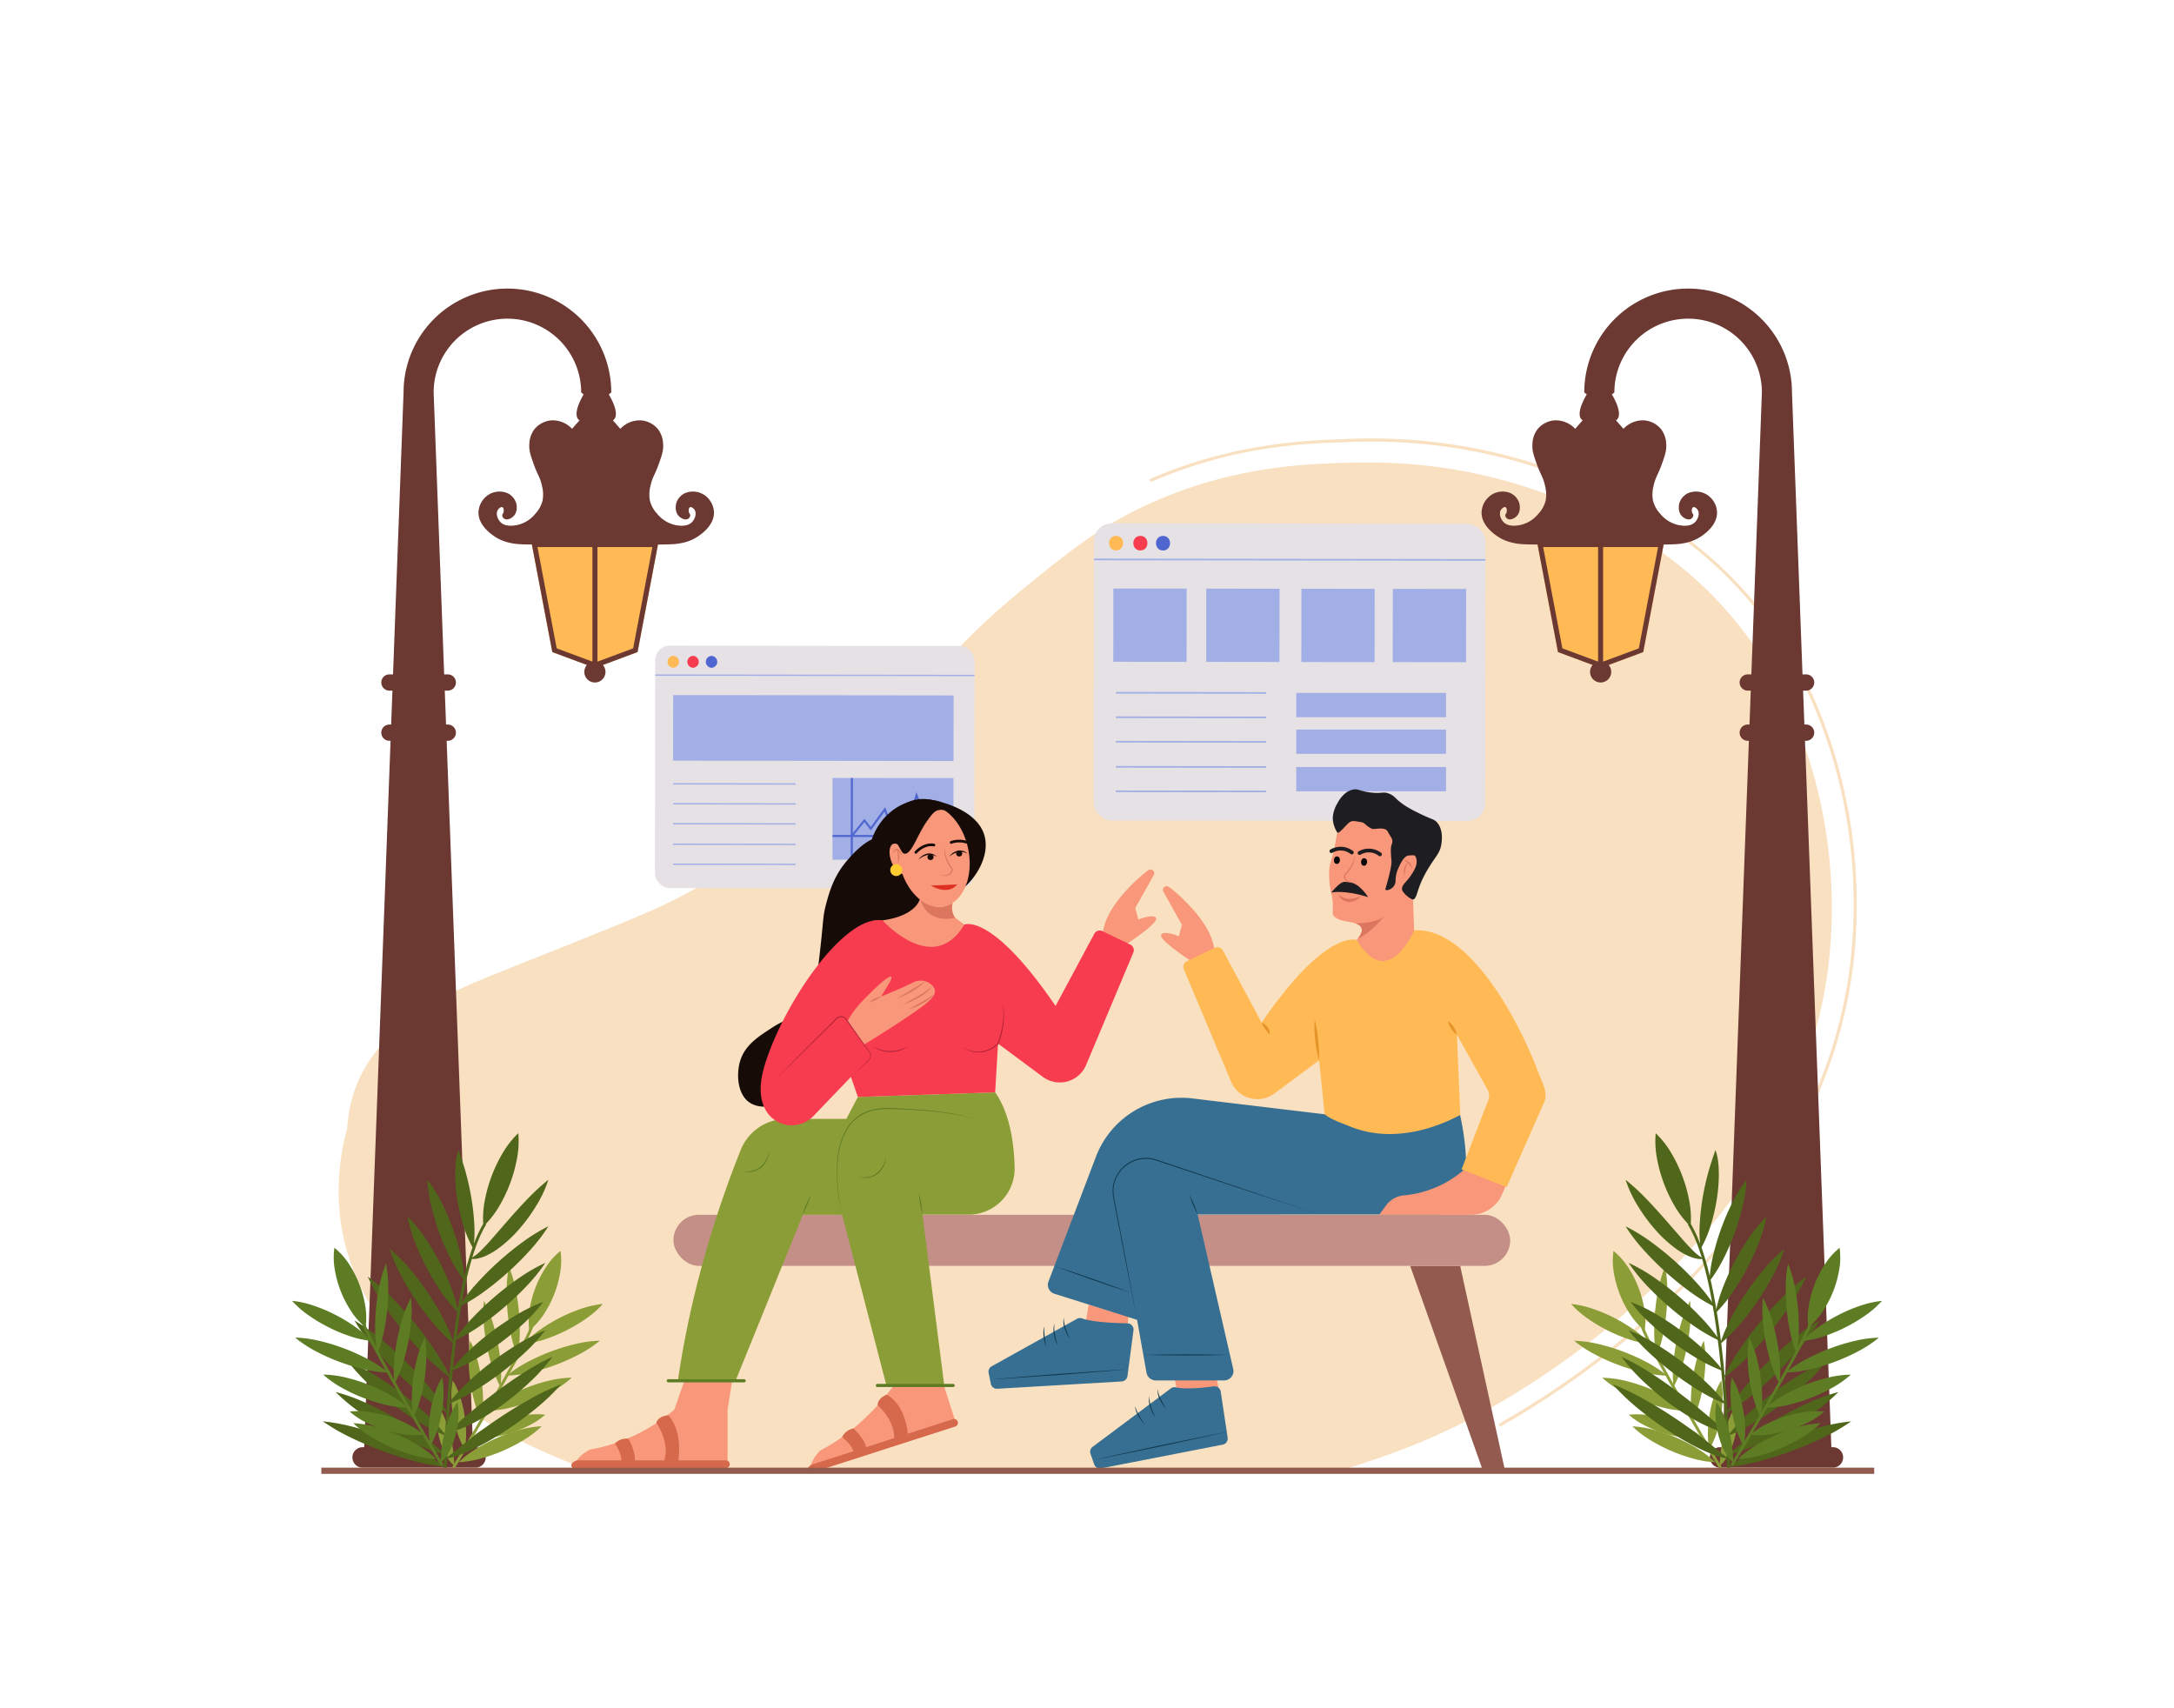 <svg id="Layer_1" data-name="Layer 1" xmlns="http://www.w3.org/2000/svg" viewBox="0 0 700 550"><title>people discussing business</title><path d="M431.421,473.537c16.25-5.08,30.83-10.27,48.37-20.12,18.09-10.16,98.45-58.51,108.9-142.19a159.615,159.615,0,0,0-6.66-68.16c-3.23-9.47-9.93-28.49-26.84-47.3-20.7-23.04-44.32-31.97-58.17-37.02-29.14-10.63-53.58-10.07-65.22-9.69-12.56.41-34.73,1.33-59.93,12.34-16.44,7.18-26.66,15.37-41.72,27.61-23.86,19.41-27,27.49-68.74,67.57-11.46,11-20.88,19.67-35.26,28.21-9.97,5.92-18.03,9.23-32.9,15.27-36.55,14.85-46.957,17.857-58.917,26.217-23.26,16.27-21.753,34.013-22.753,37.833a75.127,75.127,0,0,0-1.77,29.97c3.05,20.07,13.86,33.19,20.57,41.13a113.098,113.098,0,0,0,32.9,26.44,210.247,210.247,0,0,0,26.96,11.89Z" fill="#f9e0c0"/><path d="M483.012,459.352l-.49-.872C506.422,445.052,585.219,394.715,595.7,310.743a166.239,166.239,0,0,0-6.914-70.771c-2.977-8.732-9.949-29.18-27.848-49.096-21.92-24.391-46.945-33.519-60.39-38.422a174.115,174.115,0,0,0-67.747-10.069c-12.425.404-35.551,1.157-62.243,12.812l-.4-.916c26.868-11.732,51.009-12.518,62.61-12.895A175.003,175.003,0,0,1,500.89,151.514c13.526,4.933,38.704,14.116,60.792,38.693,18.035,20.067,25.054,40.651,28.051,49.441a167.315,167.315,0,0,1,6.959,71.218C586.154,395.304,507.016,445.866,483.012,459.352Z" fill="#f9e0c0"/><polygon points="216.587 473.537 229.989 407.574 245.563 407.574 221.596 473.537 216.587 473.537" fill="#935b50"/><polygon points="470.159 407.574 484.611 473.537 477.489 473.537 454.054 407.574 470.159 407.574" fill="#935b50"/><path d="M220.637,443.76l-3.508,10.083a56.781,56.781,0,0,1-27.138,12.877s-4.999,2.296-4.999,5.92h49.286v-18.797l1.521-9.645Z" fill="#f9977a"/><path d="M185.798,470.186h47.949a1.225,1.225,0,0,1,1.225,1.225v.004a1.225,1.225,0,0,1-1.225,1.225l-49.432 0S182.904,471.152,185.798,470.186Z" fill="#d6694b"/><path d="M200.028,470.8s.466-2.529-2.052-6.029a5.139,5.139,0,0,1,4.343-1.554A15.509,15.509,0,0,1,203.719,466.284c.608,1.705,1.034,3.754.302,5.129Z" fill="#d6694b"/><path d="M211.334,458.049s4.798,6.928,2.303,12.818h4.692s1.903-9.755-3.147-15.185C215.181,455.682,212.039,455.763,211.334,458.049Z" fill="#d6694b"/><path d="M288.156,435.174l-.249,10.673s-9.051,13.577-23.79,21.186c0,0-4.055,3.717-2.945,7.167l46.915-15.103-5.76-17.893-1.508-9.647Z" fill="#f9977a"/><path d="M261.188,471.618l45.642-14.693a1.225,1.225,0,0,1,1.541.791l.001.004a1.225,1.225,0,0,1-.791,1.541l-47.054,15.148S258.729,473.424,261.188,471.618Z" fill="#d6694b"/><path d="M274.921,467.841s-.331-2.55-3.8-5.11a5.139,5.139,0,0,1,3.658-2.81,15.508,15.508,0,0,1,2.272,2.491c1.102,1.437,2.135,3.257,1.859,4.79Z" fill="#d6694b"/><path d="M282.591,452.45s5.875,4.914,5.304,11.285l4.466-1.438s-.362-9.659-6.834-13.279C285.528,449.018,282.562,450.059,282.591,452.45Z" fill="#d6694b"/><path d="M379.556,451.288l-1.269-7.226,13.523.212.947,4.339S383.786,451.516,379.556,451.288Z" fill="#f9977a"/><path d="M354.575,472.753l39.117-7.621a2,2,0,0,0,1.595-2.261l-2.232-14.821a1.993,1.993,0,0,0-2.24-1.685c-3.039.417-8.907,1.053-12.182.31a1.984,1.984,0,0,0-1.634.344l-25.174,18.803a2,2,0,0,0-.692,2.259l1.17,3.366A2,2,0,0,0,354.575,472.753Z" fill="#376f92"/><path d="M351.841,470.116q5.445-1.246,10.908-2.41l10.919-2.356,10.942-2.245q5.467-1.141,10.954-2.19-5.445,1.247-10.907,2.41l-10.919,2.355-10.942,2.245Q357.327,469.065,351.841,470.116Z" fill="#10394f"/><path d="M368.524,458.646a15.525,15.525,0,0,1-1.988-2.737,12.608,12.608,0,0,1-.724-1.542,3.169,3.169,0,0,1-.223-1.682,4.223,4.223,0,0,0,.463,1.583c.24.5.493.994.777,1.474C367.367,456.72,367.972,457.659,368.524,458.646Z" fill="#10394f"/><path d="M372.102,456.465a10.579,10.579,0,0,1-1.733-3.28,8.446,8.446,0,0,1-.396-3.685,15.721,15.721,0,0,0,.249,1.82,13.464,13.464,0,0,0,.468,1.761A23.072,23.072,0,0,0,372.102,456.465Z" fill="#10394f"/><path d="M375.574,453.702a12.43,12.43,0,0,1-2.067-3.007,6.334,6.334,0,0,1-.75-3.555,7.059,7.059,0,0,0,.364,1.756,11.78,11.78,0,0,0,.69,1.651C374.317,451.634,374.955,452.655,375.574,453.702Z" fill="#10394f"/><rect x="352.189" y="168.56" width="126.069" height="95.678" rx="5.732" transform="translate(0.263 -0.504) rotate(0.07)" fill="#e5e1e5"/><rect x="415.007" y="117.157" width="0.521" height="126.069" transform="translate(234.571 595.24) rotate(-89.93)" fill="#a2aee6"/><path d="M359.369,177.216c3.018,0,3.023-4.69,0-4.69-3.018,0-3.023,4.69,0,4.69Z" fill="#ffba55"/><path d="M367.185,177.226c3.018,0,3.023-4.69,0-4.69-3.018,0-3.023,4.69,0,4.69Z" fill="#f73c4f"/><path d="M374.481,177.234c3.018,0,3.023-4.69,0-4.69-3.018,0-3.023,4.69,0,4.69Z" fill="#4f66d0"/><rect x="383.25" y="198.873" width="0.521" height="48.402" transform="translate(159.973 606.314) rotate(-89.931)" fill="#a2aee6"/><rect x="383.241" y="206.752" width="0.521" height="48.401" transform="translate(152.081 614.172) rotate(-89.93)" fill="#a2aee6"/><rect x="383.231" y="214.631" width="0.521" height="48.402" transform="translate(144.192 622.032) rotate(-89.93)" fill="#a2aee6"/><rect x="383.221" y="222.718" width="0.521" height="48.402" transform="translate(136.099 630.102) rotate(-89.931)" fill="#a2aee6"/><rect x="383.212" y="230.598" width="0.521" height="48.402" transform="translate(128.21 637.962) rotate(-89.931)" fill="#a2aee6"/><rect x="358.486" y="189.494" width="23.582" height="23.582" transform="translate(0.244 -0.449) rotate(0.07)" fill="#a2aee6"/><rect x="388.401" y="189.53" width="23.582" height="23.582" transform="translate(0.245 -0.485) rotate(0.07)" fill="#a2aee6"/><rect x="419.03" y="189.567" width="23.582" height="23.582" transform="translate(0.245 -0.523) rotate(0.07)" fill="#a2aee6"/><rect x="448.471" y="189.603" width="23.582" height="23.582" transform="translate(0.245 -0.558) rotate(0.07)" fill="#a2aee6"/><rect x="417.377" y="223.103" width="48.24" height="7.821" fill="#a2aee6"/><rect x="417.377" y="234.893" width="48.24" height="7.821" fill="#a2aee6"/><rect x="417.377" y="246.949" width="48.24" height="7.821" fill="#a2aee6"/><path d="M449.325,258.706a18.591,18.591,0,0,0-8.714.167c-1.338.377-6.231,1.754-8.861,6.125-.999,1.66-1.337,3.714-2.012,7.823-.422,2.566-1.54,4.35-1.747,7.501a26.674,26.674,0,0,0,.744,7.6c.905,3.885.016,6.0.546,6.75,2.137,3.024,9.355,1.242,9.212,4.993-.088,2.316-8.005,9.394-5.37,10.049,6.09,1.515,13.24.009,16.697-1.522.471-.209,5.834-1.409,5.655-5.528-.096-2.2-.716-16.16-.45-17.471.962-4.737,3.409-5.16,5.692-10.811a9.007,9.007,0,0,0-.909-8.763A18.398,18.398,0,0,0,449.325,258.706Z" fill="#f9977a"/><ellipse cx="430.462" cy="276.941" rx="1.21" ry="0.973" transform="translate(125.584 688.089) rotate(-86.197)" fill="#0a0709"/><ellipse cx="439.213" cy="277.522" rx="1.21" ry="0.973" transform="translate(133.173 697.363) rotate(-86.197)" fill="#0a0709"/><path d="M435.262,275.088a.61.61,0,0,1-.366-.122,5.193,5.193,0,0,0-5.857-.414.614.614,0,0,1-.672-1.028,6.522,6.522,0,0,1,7.264.459.614.614,0,0,1-.368,1.105Z" fill="#1e1d22"/><path d="M444.331,275.691a.61.61,0,0,1-.366-.122,5.189,5.189,0,0,0-5.858-.413.614.614,0,0,1-.672-1.028,6.516,6.516,0,0,1,7.265.458.614.614,0,0,1-.368,1.105Z" fill="#1e1d22"/><path d="M436.039,275.392a4.817,4.817,0,0,1-.446,3.033,11.139,11.139,0,0,1-1.673,2.614c-.345.397-.829.678-.825,1.09a1.751,1.751,0,0,0,.574,1.211,3.778,3.778,0,0,0,2.78.813,3.521,3.521,0,0,1-2.995-.584,1.952,1.952,0,0,1-.731-1.461,1.192,1.192,0,0,1,.368-.796l.529-.551a12.216,12.216,0,0,0,1.694-2.481A5.488,5.488,0,0,0,436.039,275.392Z" fill="#dd765e"/><path d="M451.914,276.857a2.553,2.553,0,0,1,1.938.95,4.499,4.499,0,0,1,.602.923l.202.507c.041.179.093.352.121.532a14.613,14.613,0,0,0-1.23-1.691,4.484,4.484,0,0,0-.733-.7A3.692,3.692,0,0,0,451.914,276.857Z" fill="#dd765e"/><path d="M452.368,281.942a3.552,3.552,0,0,1-.224-2.332,3.932,3.932,0,0,1,.46-1.105,3.271,3.271,0,0,1,.788-.88c-.179.353-.373.675-.508,1.025a5.019,5.019,0,0,0-.341,1.053A7.457,7.457,0,0,0,452.368,281.942Z" fill="#dd765e"/><path d="M449.36,283.506a9.473,9.473,0,0,1,.899-3.977c.81-1.72,1.82-4.069,3.558-4.115,1.281-.033,1.814-.335,2.191.923.622,2.082-.842,4.236-1.862,5.737-1.46,2.147-2.606,2.561-2.729,4.105-.094,1.178,3.113,3.795,3.782,3.377,1.363-.852.838-3.713,4.831-10.171,2.522-4.078,3.605-4.803,4.04-7.425.154-.931.793-4.785-1.391-7.196-1.013-1.118-1.65-.841-6.227-3.147a38.922,38.922,0,0,1-3.712-2.02c-3.615-2.298-3.461-3.346-5.614-4.116-1.945-.695-2.119.143-5.89-.332-3.636-.459-3.906-1.293-5.625-.924-2.985.641-4.6,3.676-5.034,4.492a10.106,10.106,0,0,0-1.444,4.637,9.117,9.117,0,0,0,1.475,4.704c.444.516,2.559-2.15,3.681-3.131,1.1-.961,2.243-.462,3.833-.256,1.55.2,1.4,1.164,3.646,2.168.8.358,4.185-.896,5.125.993,1.002,2.013,1.865,2.307,1.214,4.075-.406,1.105-.293,2.503-.067,5.299.162,2.007-1.907,8.84-1.907,8.84C445.456,287.222,449.339,286.574,449.36,283.506Z" fill="#1e1d22"/><path d="M438.181,288.552a4.444,4.444,0,0,1-1.638,1.329,4.657,4.657,0,0,1-2.127.489,4.948,4.948,0,0,1-1.111-.174,4.083,4.083,0,0,1-.996-.501,3.878,3.878,0,0,1-1.368-1.624,10.971,10.971,0,0,0,1.732.953,4.476,4.476,0,0,0,1.765.368A10.147,10.147,0,0,0,438.181,288.552Z" fill="#dd765e"/><path d="M434.866,284.177c-2.061-.209-2.379-1.266-6.254,3.2,0,0,4.089-.985,11.907,1.463C440.519,288.84,437.817,284.475,434.866,284.177Z" fill="#1e1d22"/><rect x="216.836" y="391.116" width="269.428" height="16.458" rx="8.229" fill="#c38f86"/><path d="M349.488,426.645l1.03-6.588,12.82,3.839-.483,4.415S353.426,428.208,349.488,426.645Z" fill="#f9977a"/><path d="M470.073,358.76s8.016,33.313-8.016,32.244l-76.423.025,11.447,49.745a3,3,0,0,1-2.924,3.673h-22.043a3,3,0,0,1-2.954-2.474L366.127,424.94l-26.629-8.397a3,3,0,0,1-1.902-3.927l15.268-40.161a29.48,29.48,0,0,1,31.06-18.795l42.594,5.1Z" fill="#376f92"/><path d="M321.114,447.135l40.047-2.352a2,2,0,0,0,1.865-1.735l1.945-14.715a1.998,1.998,0,0,0-1.942-2.262c-3.736-.066-11.168-.352-14.583-1.578a2.014,2.014,0,0,0-1.669.123l-27.463,15.282a2,2,0,0,0-.987,2.147l.711,3.492A2,2,0,0,0,321.114,447.135Z" fill="#376f92"/><path d="M318.756,444.157q5.563-.509,11.131-.934l11.136-.879,11.144-.766q5.571-.401,11.148-.71-5.563.51-11.131.934l-11.136.878-11.144.766Q324.334,443.848,318.756,444.157Z" fill="#10394f"/><path d="M340.657,433.331a10.58,10.58,0,0,1-1.281-3.481,8.447,8.447,0,0,1,.099-3.705,15.721,15.721,0,0,0,.004,1.837,13.465,13.465,0,0,0,.229,1.808A23.072,23.072,0,0,0,340.657,433.331Z" fill="#10394f"/><path d="M344.467,431.055a12.432,12.432,0,0,1-1.647-3.256,6.334,6.334,0,0,1-.269-3.623,7.06,7.06,0,0,0,.127,1.789,11.778,11.778,0,0,0,.463,1.728C343.497,428.839,343.993,429.935,344.467,431.055Z" fill="#10394f"/><path d="M336.827,433.67a15.524,15.524,0,0,1-.778-3.293,12.602,12.602,0,0,1-.073-1.701,3.169,3.169,0,0,1,.443-1.638,4.223,4.223,0,0,0-.184,1.639c.028.553.072,1.108.148,1.66C336.503,431.446,336.699,432.546,336.827,433.67Z" fill="#10394f"/><path d="M424.647,391.017,396.793,381.809,382.875,377.179l-6.959-2.315c-2.333-.7-4.599-1.816-7.027-1.726a10.212,10.212,0,0,0-3.53.632,11.122,11.122,0,0,0-3.102,1.814,10.489,10.489,0,0,0-2.312,2.751,11.364,11.364,0,0,0-.789,1.623c-.096.285-.172.577-.259.865a4.258,4.258,0,0,0-.2.879c-.486,2.394.231,4.8.648,7.201l1.367,7.205q2.754,14.407,5.414,28.832-2.863-14.386-5.64-28.789l-1.396-7.2c-.226-1.202-.48-2.395-.683-3.605a10.493,10.493,0,0,1-.15-1.847c.007-.309-.001-.62.02-.928l.136-.919a4.449,4.449,0,0,1,.203-.905c.088-.297.166-.598.264-.891a11.654,11.654,0,0,1,.805-1.673,10.798,10.798,0,0,1,2.368-2.841,11.451,11.451,0,0,1,3.191-1.882,10.497,10.497,0,0,1,3.644-.666,10.392,10.392,0,0,1,1.854.144c.609.107,1.208.292,1.8.456l3.475,1.171,6.95,2.343,13.9,4.685Z" fill="#10394f"/><path d="M396.035,436.23q-3.487.095-6.974.132l-6.974.04-6.974-.04q-3.487-.035-6.974-.133,3.487-.096,6.974-.133l6.974-.04,6.974.04Q392.548,436.132,396.035,436.23Z" fill="#10394f"/><path d="M364.478,416.347q-3.154-1.003-6.288-2.06l-6.258-2.147-6.231-2.222q-3.111-1.125-6.201-2.31,3.154,1.002,6.288,2.06l6.258,2.147,6.231,2.223Q361.388,415.162,364.478,416.347Z" fill="#10394f"/><path d="M385.634,391.029a32.291,32.291,0,0,1-1.495-3.095,31.894,31.894,0,0,1-1.177-3.23,31.885,31.885,0,0,1,1.495,3.095A32.28,32.28,0,0,1,385.634,391.029Z" fill="#10394f"/><path d="M475.409,372.524l-.215.255a34.382,34.382,0,0,1-23.006,12.081l-.211.02a7.987,7.987,0,0,0-5.664,3.212l-2.227,3.023h29.561a10.894,10.894,0,0,0,9.983-6.533l2.634-6.029Z" fill="#f9977a"/><path d="M383.529,309.429s-10.136-6.568-9.674-8.338,5.725.359,5.725.359l.969-3.717-5.952-10.637a1.197,1.197,0,0,1,.534-1.667h0a1.195,1.195,0,0,1,1.195.101c2.476,1.726,14.32,11.771,14.7,20.832Z" fill="#f9977a"/><rect x="210.927" y="207.931" width="102.822" height="78.035" rx="4.675" transform="translate(0.3 -0.318) rotate(0.07)" fill="#e5e1e5"/><polygon points="313.785 217.693 210.962 217.568 210.963 217.143 313.786 217.268 313.785 217.693" fill="#a2aee6"/><path d="M216.783,214.991a1.914,1.914,0,0,0,0-3.825,1.914,1.914,0,0,0,0,3.825Z" fill="#ffba55"/><path d="M223.158,214.999a1.914,1.914,0,0,0,0-3.825,1.914,1.914,0,0,0,0,3.825Z" fill="#f73c4f"/><path d="M229.108,215.006a1.914,1.914,0,0,0,0-3.825,1.914,1.914,0,0,0,0,3.825Z" fill="#4f66d0"/><rect x="216.757" y="223.844" width="90.275" height="21.115" transform="translate(0.285 -0.318) rotate(0.07)" fill="#a2aee6"/><polygon points="256.211 252.629 216.734 252.581 216.735 252.156 256.212 252.204 256.211 252.629" fill="#a2aee6"/><polygon points="256.203 259.055 216.727 259.007 216.728 258.582 256.204 258.63 256.203 259.055" fill="#a2aee6"/><polygon points="256.195 265.481 216.719 265.434 216.72 265.009 256.196 265.057 256.195 265.481" fill="#a2aee6"/><polygon points="256.187 272.078 216.711 272.03 216.712 271.605 256.188 271.653 256.187 272.078" fill="#a2aee6"/><polygon points="256.179 278.504 216.703 278.456 216.704 278.031 256.18 278.079 256.179 278.504" fill="#a2aee6"/><rect x="268.066" y="250.499" width="38.931" height="26.315" transform="translate(0.32 -0.349) rotate(0.07)" fill="#a2aee6"/><rect x="287.198" y="249.715" width="0.652" height="38.931" transform="translate(17.995 556.377) rotate(-89.93)" fill="#4f66d0"/><rect x="261.119" y="263.314" width="26.315" height="0.652" transform="translate(10.226 537.521) rotate(-89.914)" fill="#4f66d0"/><polygon points="274.522 269.37 274.017 268.958 278.352 263.623 280.369 266.274 285.017 259.883 287.604 267.029 289.984 263.193 292.237 264.783 295.043 255.05 298.78 264.275 300.584 262.087 303.798 266.661 303.265 267.036 300.542 263.162 298.586 265.534 295.147 257.043 292.61 265.843 290.174 264.125 287.449 268.515 284.822 261.26 280.38 267.366 278.335 264.678 274.522 269.37" fill="#4f66d0"/><path d="M362.571,304.058s10.136-6.568,9.674-8.338-5.725.359-5.725.359l-.969-3.717,5.952-10.637a1.197,1.197,0,0,0-.534-1.667h0a1.195,1.195,0,0,0-1.195.101c-2.476,1.726-14.32,11.771-14.7,20.832Z" fill="#f9977a"/><path d="M284.809,269.767c-4.682-1.314-10.364,5.331-12.185,7.46-4.239,4.957-5.683,10.239-6.714,14.174-.931,3.555-.721,4.351-1.741,13.677-1.799,16.448-2.954,18.549-4.476,20.142-2.946,3.083-4.543,1.411-11.19,5.719-4.494,2.914-8.675,5.623-10.195,10.693-1.201,4.004-.92,10.067,2.487,12.931,6.399,5.38,21.007-2.898,27.353-7.46,16.046-11.534,20.742-29.115,22.131-34.316a62.907,62.907,0,0,0,1.492-25.115C290.97,280.908,289.815,271.171,284.809,269.767Z" fill="#160b07"/><path d="M287.483,292.246c3.475,3.65,18.037.654,12.663-2.158,1.495-.234,2.708-.359,3.839-.654,7.516-1.956,15.359-12.394,12.963-20.528-2.089-7.089-11.199-9.861-13.416-10.535a17.264,17.264,0,0,0-16.593,2.911,19.678,19.678,0,0,0-6.087,8.596C279.553,273.187,279.561,283.925,287.483,292.246Z" fill="#160b07"/><path d="M307.572,295.501l2.917,2.2-3.429,12.151-17.872-.815-5.025-12.729s10.27-.95,12.133-7.082Z" fill="#f9977a"/><path d="M306.793,290.655s-4.86,3.551-10.439-.92c0,0,1.849,7.821,11.218,5.767A5.571,5.571,0,0,1,306.793,290.655Z" fill="#dd765e"/><path d="M311.748,273.348c-1.825-8.967-8.272-15.226-14.4-13.978-4.73.963-7.884,6.116-8.24,12.541a1.748,1.748,0,0,0-1.469-.213c-1.331.495-1.611,3.045-.626,5.696.832,2.238,2.299,3.827,3.537,3.972,2.585,7.031,8.114,11.555,13.407,10.478C310.085,290.596,313.573,282.316,311.748,273.348Z" fill="#f9977a"/><path d="M304.368,272.624a5.094,5.094,0,0,0-.018,3.242,11.776,11.776,0,0,0,1.331,3.001c.298.47.759.841.688,1.272a1.852,1.852,0,0,1-.794,1.174,3.996,3.996,0,0,1-3.037.406,3.723,3.723,0,0,0,3.225-.132,2.063,2.063,0,0,0,.997-1.411,1.26,1.26,0,0,0-.258-.892l-.465-.661a12.934,12.934,0,0,1-1.375-2.865A5.806,5.806,0,0,1,304.368,272.624Z" fill="#dd765e"/><path d="M294.796,274.85a.433.433,0,0,1-.23-.701c.108-.128,2.695-3.115,6.204-2.498a.433.433,0,1,1-.15.852c-3.026-.532-5.372,2.179-5.395,2.207A.433.433,0,0,1,294.796,274.85Z" fill="#160b07"/><path d="M306.16,271.651a.433.433,0,0,1-.054-.826,8.352,8.352,0,0,1,5.232-.082.433.433,0,0,1-.288.816,7.554,7.554,0,0,0-4.638.076A.433.433,0,0,1,306.16,271.651Z" fill="#160b07"/><path d="M295.71,276.743a7.849,7.849,0,0,1,2.869-1.455,3.803,3.803,0,0,1,1.556-.029,5.204,5.204,0,0,1,1.512.583,3.365,3.365,0,0,0-1.43-.905,3.284,3.284,0,0,0-1.731-.071,4.534,4.534,0,0,0-1.566.705A4.825,4.825,0,0,0,295.71,276.743Z" fill="#160b07"/><circle cx="299.611" cy="275.95" r="0.971" fill="#160b07"/><circle cx="308.848" cy="274.796" r="0.971" fill="#160b07"/><path d="M305.614,275.792a7.849,7.849,0,0,1,2.869-1.455,3.803,3.803,0,0,1,1.556-.029,5.205,5.205,0,0,1,1.512.583,3.365,3.365,0,0,0-1.43-.905,3.283,3.283,0,0,0-1.731-.071,4.534,4.534,0,0,0-1.566.705A4.824,4.824,0,0,0,305.614,275.792Z" fill="#160b07"/><path d="M287.483,274.799a4.233,4.233,0,0,1,.687-.862.618.618,0,0,1,.795-.105,2.904,2.904,0,0,1,.726.732c.233.288.422.613.673.915a4.338,4.338,0,0,0-.392-1.094,2.236,2.236,0,0,0-.792-.929.907.907,0,0,0-.69-.121,1.009,1.009,0,0,0-.557.37A2.183,2.183,0,0,0,287.483,274.799Z" fill="#dd765e"/><path d="M289.07,277.736a2.141,2.141,0,0,0,.449-1.017,3.716,3.716,0,0,0,.039-1.117,4.727,4.727,0,0,0-.247-1.08l-.209-.51c-.094-.16-.173-.325-.278-.477.094.733.238,1.418.304,2.112a9.17,9.17,0,0,1,.061,1.038A4.566,4.566,0,0,1,289.07,277.736Z" fill="#dd765e"/><circle cx="288.576" cy="280.134" r="1.927" fill="#ffcb33"/><path d="M299.73,285.138s5.406,3.386,8.473-.366" fill="#dd2f22"/><path d="M302.149,260.838c-1.348.323-2.093,1.356-3.584,3.423-2.88,3.992-4.586,9.481-6.58,10.454a1.23,1.23,0,0,1-.729.148c-.78-.114-1.094-1.124-1.961-2.545-.655-1.074-.94-1.258-1.322-1.86a8.681,8.681,0,0,1-.391-7.831,9.197,9.197,0,0,1,5.057-4.463c4.541-1.945,8.93-.246,10.044.185,6.688,2.588,9.543,9.209,9.306,9.404C311.713,267.982,306.641,259.761,302.149,260.838Z" fill="#160b07"/><path d="M320.425,351.701c4.694,6.679,6.083,16.166,6.27,24.154a14.835,14.835,0,0,1-14.815,15.22H297.024l7.016,54.998H285.413L271.157,391.116h-12.65l-21.658,53.447H218.276c4.612-32.286,14.527-60.153,20.234-74.334a15.93,15.93,0,0,1,14.788-9.985h19.209l3.715-7.058Z" fill="#8b9d36"/><path d="M276.223,353.187l-2.229-6.454-12.043,12.554a9.649,9.649,0,0,1-14.723-.814c-2.212-3.046-3.302-7.802-1.092-15.222,5.85-19.64,25.491-48.892,38.027-46.942,0,0,16.297,18.247,26.327,1.393,0,0,8.636-4.179,29.391,26.187l12.466-23.244a2,2,0,0,1,2.633-.856l8.962,4.33a2,2,0,0,1,.974,2.575l-15.199,36.189a9.194,9.194,0,0,1-13.958,3.821l-14.403-10.697-.929,15.694Z" fill="#f73c4f"/><path d="M271.157,391.116a54.522,54.522,0,0,1-1.52-18.057,24.441,24.441,0,0,1,2.434-8.752,13.475,13.475,0,0,1,6.51-6.237,19.264,19.264,0,0,1,8.986-1.273c3.031.091,6.059.272,9.082.508,3.021.26,6.038.59,9.032,1.075a42.983,42.983,0,0,1,8.799,2.237,43.239,43.239,0,0,0-8.827-2.064c-2.992-.464-6.006-.773-9.024-1.012-3.02-.216-6.045-.376-9.072-.446a26.155,26.155,0,0,0-4.513.122,16.484,16.484,0,0,0-4.328,1.163,13.163,13.163,0,0,0-6.398,6.06,24.195,24.195,0,0,0-2.459,8.645,47.766,47.766,0,0,0-.055,9.057A61.735,61.735,0,0,0,271.157,391.116Z" fill="#5e7c24"/><path d="M258.507,391.116a20.447,20.447,0,0,1,1.041-3.236,13.241,13.241,0,0,1,1.638-2.981c-.461,1.038-.903,2.065-1.319,3.113C259.417,389.045,259.012,390.096,258.507,391.116Z" fill="#5e7c24"/><path d="M297.024,391.075a34.896,34.896,0,0,1-.745-3.495,34.455,34.455,0,0,1-.404-3.551,34.468,34.468,0,0,1,.745,3.495A34.883,34.883,0,0,1,297.024,391.075Z" fill="#5e7c24"/><path d="M238.972,377.025a8.923,8.923,0,0,0,3.095-.049,6.17,6.17,0,0,0,2.755-1.266,7.151,7.151,0,0,0,1.889-2.385,14.929,14.929,0,0,0,.609-1.427l.438-1.504c-.081.516-.176,1.034-.276,1.553a14.577,14.577,0,0,1-.532,1.494,7.037,7.037,0,0,1-1.913,2.539A6.762,6.762,0,0,1,238.972,377.025Z" fill="#5e7c24"/><path d="M276.565,378.962a8.923,8.923,0,0,0,3.095-.049,6.17,6.17,0,0,0,2.755-1.266,7.151,7.151,0,0,0,1.889-2.385,14.929,14.929,0,0,0,.609-1.427l.438-1.504c-.081.516-.176,1.034-.276,1.553a14.58,14.58,0,0,1-.532,1.494,7.037,7.037,0,0,1-1.913,2.539A6.762,6.762,0,0,1,276.565,378.962Z" fill="#5e7c24"/><path d="M272.88,328.82a28.697,28.697,0,0,1,4.91-6.62c6.05-6.36,11.49-10.73,8.36-5.38l-2.45,4.03s6.55-2.63,10.32-4.53a5.242,5.242,0,0,1,6.15.95c1.44,1.53,1.42,3.21-2.49,6.24-5.84,4.52-19.462,12.816-19.462,12.816Z" fill="#f9977a"/><path d="M279.867,322.745a8.99,8.99,0,0,0,2.013-.756c.314-.164.628-.328.928-.522a8.014,8.014,0,0,0,.889-.621,4.681,4.681,0,0,0-1.065.246,7.434,7.434,0,0,0-.994.417A7.041,7.041,0,0,0,279.867,322.745Z" fill="#dd765e"/><path d="M288.946,321.43a22.322,22.322,0,0,0,2.438-1.016c.798-.372,1.57-.795,2.33-1.241a22.369,22.369,0,0,0,2.197-1.473,12.125,12.125,0,0,0,1.948-1.793c-1.434,1.023-2.918,1.913-4.42,2.803C291.945,319.611,290.429,320.474,288.946,321.43Z" fill="#dd765e"/><path d="M290.601,323.44a21.476,21.476,0,0,0,2.718-.991,24.366,24.366,0,0,0,2.589-1.302,16.311,16.311,0,0,0,2.391-1.657,6.824,6.824,0,0,0,1.868-2.219,9.886,9.886,0,0,1-2.122,1.892c-.78.538-1.579,1.051-2.408,1.52C293.995,321.647,292.295,322.517,290.601,323.44Z" fill="#dd765e"/><path d="M292.589,324.94a15.64,15.64,0,0,0,2.287-.792,20.716,20.716,0,0,0,2.172-1.072,14.381,14.381,0,0,0,3.789-3.003c-.672.452-1.328.901-2.004,1.321-.683.409-1.357.827-2.052,1.216Z" fill="#dd765e"/><path d="M249.757,347.43q4.79-4.9,9.641-9.739l9.681-9.699a2.31,2.31,0,0,1,1.59-.811,2.158,2.158,0,0,1,1.673.648c.733.937,1.335,1.869,2.009,2.804l3.943,5.604c.646.952,1.34,1.828,1.946,2.841a2.102,2.102,0,0,1-.029,1.741,5.017,5.017,0,0,1-1.166,1.285l-5.05,4.631,4.935-4.754a5.004,5.004,0,0,0,1.114-1.241,1.909,1.909,0,0,0,.014-1.581c-.574-.937-1.305-1.859-1.949-2.789l-3.99-5.57c-.668-.912-1.324-1.893-2.001-2.748a1.834,1.834,0,0,0-1.426-.539,1.974,1.974,0,0,0-1.368.725L259.559,337.853Q254.691,342.675,249.757,347.43Z" fill="#b02336"/><path d="M322.747,322.774a17.061,17.061,0,0,1,.518,3.337,22.53,22.53,0,0,1-.133,3.385,28.25,28.25,0,0,1-1.619,6.576l-.011.03-.021.021a9.774,9.774,0,0,1-2.717,1.897,8.415,8.415,0,0,1-6.447.347,10.615,10.615,0,0,1-1.503-.659c-.478-.262-.926-.58-1.387-.865.477.263.938.555,1.425.791a10.487,10.487,0,0,0,1.516.575,8.192,8.192,0,0,0,3.181.366,9.086,9.086,0,0,0,5.677-2.683l-.032.05a29.609,29.609,0,0,0,1.671-6.479A19.607,19.607,0,0,0,322.747,322.774Z" fill="#b02336"/><path d="M280.959,336.732a9.528,9.528,0,0,0,2.72,1.252,10.118,10.118,0,0,0,2.942.413,11.423,11.423,0,0,0,2.95-.404,18.446,18.446,0,0,0,2.829-1.032c-.437.253-.878.506-1.331.736a13.98,13.98,0,0,1-1.424.551,10.627,10.627,0,0,1-3.022.493,9.549,9.549,0,0,1-3.023-.506A7.629,7.629,0,0,1,280.959,336.732Z" fill="#b02336"/><path d="M478.972,350.831l-9.862-17.692,1.094,25.817c-3.743,2.029-19.862,10.246-35.727,3.641-3.091-1.287-5.729-2.051-7.96-3.836l-1.771-17.382L410.344,352.075A9.194,9.194,0,0,1,396.385,348.254L381.186,312.065a2,2,0,0,1,.974-2.575l8.962-4.33a2,2,0,0,1,2.633.856l12.466,23.244c20.755-30.366,30.641-26.615,30.641-26.615,10.029,16.855,18.48-3.1,18.48-3.1,16.737-1.208,32.742,26.487,40.036,45.892,1.241,3.302,3.179,6.341,1.773,9.576L485.117,382.217l-14.506-5.709,8.543-22.149A4.002,4.002,0,0,0,478.972,350.831Z" fill="#ffba55"/><path d="M423.353,328.145a49.114,49.114,0,0,1,1.097,6.574,46.674,46.674,0,0,1,.296,6.659,33.578,33.578,0,0,1-1.29-6.553A33.049,33.049,0,0,1,423.353,328.145Z" fill="#e6952a"/><path d="M406.22,329.26a4.025,4.025,0,0,1,1.958,1.469,3.795,3.795,0,0,1,.573,1.115,1.753,1.753,0,0,1-.014,1.295,7.494,7.494,0,0,0-.682-.942c-.236-.284-.45-.58-.682-.875A7.942,7.942,0,0,1,406.22,329.26Z" fill="#e6952a"/><path d="M469.11,333.138a6.487,6.487,0,0,1-1.864-1.916,6.414,6.414,0,0,1-1.03-2.466,6.414,6.414,0,0,1,1.864,1.915A6.486,6.486,0,0,1,469.11,333.138Z" fill="#e6952a"/><path d="M445.577,295.157c-2.88,2.16-9.127,2.161-9.127,2.161l-0.0.001c1.227.4,2.093,1.03,2.043,2.348a6.28,6.28,0,0,1-1.372,2.628C441.24,300.57,445.577,295.157,445.577,295.157Z" fill="#dd765e"/><path d="M239.604,445.064H215.181a.5.5,0,1,1,0-1H239.604a.5.5,0,0,1,0,1Z" fill="#5e7c24"/><path d="M306.914,446.573H282.491a.5.5,0,0,1,0-1h24.423a.5.5,0,1,1,0,1Z" fill="#5e7c24"/><path d="M494.923,174.52l6.726,35.422,13.725,5.109,13.726-5.109,6.726-35.422Z" fill="#ffba55"/><path d="M479.232,160.107a6.644,6.644,0,0,1,7.194-1.308,5.32,5.32,0,0,1,2.761,3.198c.054.193.686,2.596-.799,4.142-.699.728-2.006,1.41-2.907.945a1.447,1.447,0,0,1-.799-1.163c.004-.408.294-.492.436-1.017.16-.593.041-1.417-.363-1.599-.43-.193-1.182.341-1.526.945-.64,1.125-.074,2.867.896,3.851,1.573,1.595,4.157,1.153,5.232.969a10.351,10.351,0,0,0,6.007-3.682,9.537,9.537,0,0,0,2.325-4.263,10.859,10.859,0,0,0-.194-4.651c-.614-2.944-1.376-3.381-2.713-7.17-1.014-2.873-1.517-4.351-1.357-6.395a8.215,8.215,0,0,1,1.744-4.845,7.927,7.927,0,0,1,5.232-2.713,8.549,8.549,0,0,1,6.782,2.713l2.422-2.746s-2.907-1.081,1.308-8.348l-.799-.618a33.44,33.44,0,1,1,66.88,0l3.388,90.776h1.166a2.616,2.616,0,1,1,0,5.232h-.971l.407,10.917h.563a2.616,2.616,0,1,1,0,5.232h-.368l8.488,227.439h.504a3.294,3.294,0,1,1,0,6.589H553.839a3.294,3.294,0,1,1,0-6.589h.795l8.488-227.439h-.369a2.616,2.616,0,1,1,0-5.232h.564l.407-10.917h-.971a2.616,2.616,0,1,1,0-5.232h1.166l3.388-90.776a23.751,23.751,0,1,0-47.502,0l-.8.618c4.215,7.267,1.308,8.348,1.308,8.348l2.422,2.746a8.549,8.549,0,0,1,6.782-2.713,7.927,7.927,0,0,1,5.232,2.713,8.215,8.215,0,0,1,1.744,4.845c.161,2.044-.343,3.522-1.357,6.395-1.337,3.79-2.099,4.226-2.713,7.17a10.859,10.859,0,0,0-.194,4.651,9.537,9.537,0,0,0,2.325,4.263,10.351,10.351,0,0,0,6.007,3.682c1.075.184,3.66.626,5.232-.969.97-.985,1.536-2.726.896-3.851-.344-.604-1.096-1.138-1.526-.945-.404.182-.523,1.006-.363,1.599.142.526.432.61.436,1.017a1.447,1.447,0,0,1-.799,1.163c-.901.465-2.208-.217-2.907-.945-1.485-1.546-.853-3.949-.799-4.142a5.32,5.32,0,0,1,2.761-3.198,6.644,6.644,0,0,1,7.194,1.308,7.109,7.109,0,0,1,2.18,4.724c.145,4.093-3.736,6.871-4.796,7.63-3.736,2.675-7.864,2.789-10.9,2.834-8.128.12-15.342.168-22.212.149-6.871.018-14.084-.029-22.213-.149-3.037-.045-7.164-.159-10.9-2.834-1.06-.759-4.942-3.538-4.796-7.63A7.109,7.109,0,0,1,479.232,160.107Z" fill="#6b3832"/><path d="M494.923,174.52l6.726,35.422,13.725,5.109,13.726-5.109,6.726-35.422Zm32.761,34.227-11.503,4.28v-36.892h17.696Zm-30.812-32.612h17.694v36.892l-11.501-4.28Z" fill="#6b3832"/><circle cx="515.388" cy="216.328" r="3.416" fill="#6b3832"/><path d="M171.11,174.52l6.726,35.422,13.726,5.109,13.725-5.109,6.726-35.422Z" fill="#ffba55"/><path d="M227.704,160.107a6.644,6.644,0,0,0-7.194-1.308,5.32,5.32,0,0,0-2.761,3.198c-.054.193-.686,2.596.799,4.142.699.728,2.006,1.41,2.907.945a1.447,1.447,0,0,0,.799-1.163c-.004-.408-.294-.492-.436-1.017-.16-.593-.041-1.417.363-1.599.43-.193,1.182.341,1.526.945.64,1.125.074,2.867-.896,3.851-1.573,1.595-4.157,1.153-5.232.969a10.351,10.351,0,0,1-6.007-3.682,9.537,9.537,0,0,1-2.325-4.263,10.859,10.859,0,0,1,.194-4.651c.614-2.944,1.376-3.381,2.713-7.17,1.014-2.873,1.517-4.351,1.357-6.395a8.215,8.215,0,0,0-1.744-4.845,7.927,7.927,0,0,0-5.232-2.713,8.549,8.549,0,0,0-6.782,2.713l-2.422-2.746s2.907-1.081-1.308-8.348l.799-.618a33.44,33.44,0,1,0-66.88,0L126.552,217.128h-1.166a2.616,2.616,0,1,0,0,5.232h.971l-.407,10.917h-.563a2.616,2.616,0,1,0,0,5.232h.368L117.267,465.948h-.504a3.294,3.294,0,1,0,0,6.589h36.335a3.294,3.294,0,1,0,0-6.589H152.302l-8.488-227.439h.369a2.616,2.616,0,1,0,0-5.232h-.564l-.407-10.917h.971a2.616,2.616,0,1,0,0-5.232H143.017L139.629,126.352a23.751,23.751,0,1,1,47.502,0l.8.618c-4.215,7.267-1.308,8.348-1.308,8.348l-2.422,2.746a8.549,8.549,0,0,0-6.782-2.713,7.927,7.927,0,0,0-5.232,2.713,8.215,8.215,0,0,0-1.744,4.845c-.161,2.044.343,3.522,1.357,6.395,1.337,3.79,2.099,4.226,2.713,7.17a10.859,10.859,0,0,1,.194,4.651,9.537,9.537,0,0,1-2.325,4.263,10.351,10.351,0,0,1-6.007,3.682c-1.075.184-3.66.626-5.232-.969-.97-.985-1.536-2.726-.896-3.851.344-.604,1.096-1.138,1.526-.945.404.182.523,1.006.363,1.599-.142.526-.432.61-.436,1.017a1.447,1.447,0,0,0,.799,1.163c.901.465,2.208-.217,2.907-.945,1.485-1.546.853-3.949.799-4.142a5.32,5.32,0,0,0-2.761-3.198,6.644,6.644,0,0,0-7.194,1.308,7.109,7.109,0,0,0-2.18,4.724c-.145,4.093,3.736,6.871,4.796,7.63,3.736,2.675,7.864,2.789,10.9,2.834,8.128.12,15.342.168,22.212.149,6.871.018,14.084-.029,22.213-.149,3.037-.045,7.164-.159,10.9-2.834,1.06-.759,4.942-3.538,4.796-7.63A7.109,7.109,0,0,0,227.704,160.107Z" fill="#6b3832"/><path d="M171.11,174.52l6.726,35.422,13.726,5.109,13.725-5.109,6.726-35.422Zm1.949,1.615h17.696v36.892l-11.503-4.28Zm30.812,32.612-11.501,4.28v-36.892h17.694Z" fill="#6b3832"/><circle cx="191.548" cy="216.328" r="3.416" fill="#6b3832"/><path d="M553.809,473.177l.783-.471c-.221-.366-22.041-36.73-25.438-45.789l-.855.32C531.726,436.376,552.91,471.678,553.809,473.177Z" fill="#8b9d36"/><path d="M536.122,407.849a39.225,39.225,0,0,0-2.109,7.069,66.09,66.09,0,0,0-1.078,7.168,64.774,64.774,0,0,0-.297,7.242,38.694,38.694,0,0,0,.745,7.341,38.729,38.729,0,0,0,2.114-7.069,64.878,64.878,0,0,0,1.073-7.168,66.089,66.089,0,0,0,.292-7.242A39.189,39.189,0,0,0,536.122,407.849Z" fill="#8b9d36"/><path d="M544.175,418.86a37.414,37.414,0,0,0-2.737,6.665,62.836,62.836,0,0,0-1.72,6.861,61.874,61.874,0,0,0-.949,7.009,37.004,37.004,0,0,0,.078,7.206,36.969,36.969,0,0,0,2.742-6.664,61.876,61.876,0,0,0,1.715-6.862,62.936,62.936,0,0,0,.944-7.01A37.448,37.448,0,0,0,544.175,418.86Z" fill="#8b9d36"/><path d="M548.613,431.679a31.746,31.746,0,0,0-2.33,6.195,52.738,52.738,0,0,0-1.304,6.342,51.853,51.853,0,0,0-.527,6.453,31.344,31.344,0,0,0,.508,6.601,31.346,31.346,0,0,0,2.335-6.195,51.767,51.767,0,0,0,1.299-6.343,52.737,52.737,0,0,0,.522-6.453A31.715,31.715,0,0,0,548.613,431.679Z" fill="#8b9d36"/><path d="M554.2,444.475a24.303,24.303,0,0,0-2.362,5.272,39.603,39.603,0,0,0-1.341,5.449,38.87,38.87,0,0,0-.568,5.582,24.021,24.021,0,0,0,.462,5.76,24.003,24.003,0,0,0,2.367-5.272,38.937,38.937,0,0,0,1.337-5.45,39.669,39.669,0,0,0,.564-5.583A24.302,24.302,0,0,0,554.2,444.475Z" fill="#8b9d36"/><path d="M559.131,452.472a21.88,21.88,0,0,0-2.494,4.629,37.727,37.727,0,0,0-1.568,4.802,43.109,43.109,0,0,0-.947,4.925c-.103.836-.197,1.667-.259,2.514a18.712,18.712,0,0,1-.276,2.575,5.054,5.054,0,0,0,.606-.383l.492-.493a9.101,9.101,0,0,0,.861-1.077,17.247,17.247,0,0,0,1.324-2.304,25.652,25.652,0,0,0,1.737-4.858,28.751,28.751,0,0,0,.818-5.058A19.04,19.04,0,0,0,559.131,452.472Z" fill="#8b9d36"/><path d="M531.334,432.731a31.453,31.453,0,0,0-5.555-4.817,51.477,51.477,0,0,0-6.14-3.661,50.575,50.575,0,0,0-6.583-2.787,31.094,31.094,0,0,0-7.173-1.62,31.085,31.085,0,0,0,5.552,4.822,50.577,50.577,0,0,0,6.143,3.656,51.455,51.455,0,0,0,6.586,2.781A31.451,31.451,0,0,0,531.334,432.731Z" fill="#8b9d36"/><path d="M536.79,442.922a38.747,38.747,0,0,0-6.851-4.485,64.51,64.51,0,0,0-7.307-3.272,63.356,63.356,0,0,0-7.652-2.355,38.306,38.306,0,0,0-8.111-1.131,38.312,38.312,0,0,0,6.849,4.491,63.368,63.368,0,0,0,7.309,3.267,64.495,64.495,0,0,0,7.654,2.349A38.746,38.746,0,0,0,536.79,442.922Z" fill="#8b9d36"/><path d="M543.213,454.251a33.042,33.042,0,0,0-6.176-4.33,54.301,54.301,0,0,0-6.647-3.124,53.337,53.337,0,0,0-7.003-2.21,32.66,32.66,0,0,0-7.479-.992,32.671,32.671,0,0,0,6.174,4.336,53.345,53.345,0,0,0,6.649,3.118,54.307,54.307,0,0,0,7.006,2.205A33.04,33.04,0,0,0,543.213,454.251Z" fill="#8b9d36"/><path d="M548.289,462.97a24.771,24.771,0,0,0-5.424-3.573,39.561,39.561,0,0,0-5.811-2.337,38.851,38.851,0,0,0-6.105-1.401,24.508,24.508,0,0,0-6.495-.153,24.506,24.506,0,0,0,5.422,3.579,38.849,38.849,0,0,0,5.813,2.331,39.541,39.541,0,0,0,6.106,1.395A24.784,24.784,0,0,0,548.289,462.97Z" fill="#8b9d36"/><path d="M552.296,470.794a32.58,32.58,0,0,0-5.962-4.53,53.47,53.47,0,0,0-6.477-3.342,52.54,52.54,0,0,0-6.866-2.442,32.214,32.214,0,0,0-7.386-1.242,32.203,32.203,0,0,0,5.96,4.536,52.522,52.522,0,0,0,6.48,3.336,53.462,53.462,0,0,0,6.869,2.436A32.579,32.579,0,0,0,552.296,470.794Z" fill="#8b9d36"/><path d="M529.561,428.392a22.932,22.932,0,0,0-.178-7.322,34.502,34.502,0,0,0-1.866-6.661,33.936,33.936,0,0,0-3.144-6.161,22.703,22.703,0,0,0-4.849-5.493,22.689,22.689,0,0,0,.169,7.326,33.967,33.967,0,0,0,1.874,6.658,34.506,34.506,0,0,0,3.153,6.158A22.936,22.936,0,0,0,529.561,428.392Z" fill="#8b9d36"/><path d="M556.162,473.669l.912-.016c-.04-2.494-1.123-61.314-12.89-79.944l-.771.488C555.043,412.612,556.153,473.061,556.162,473.669Z" fill="#50661a"/><path d="M547.58,402.112a41.842,41.842,0,0,1-.274-8.234,74.024,74.024,0,0,1,.89-7.987c.426-2.634,1.006-5.242,1.688-7.828.681-2.603,1.542-5.108,2.461-7.775a11.409,11.409,0,0,1,.589,2.047,18.244,18.244,0,0,1,.322,2.08,35.252,35.252,0,0,1,.185,4.129,53.017,53.017,0,0,1-.743,8.093,58.817,58.817,0,0,1-1.872,7.88A37.049,37.049,0,0,1,547.58,402.112Z" fill="#50661a"/><path d="M533.117,364.864a29.584,29.584,0,0,1,5.151,6.618,46.509,46.509,0,0,1,3.452,7.253,45.702,45.702,0,0,1,2.167,7.735,29.265,29.265,0,0,1,.452,8.376,29.264,29.264,0,0,1-5.159-6.615,45.66,45.66,0,0,1-3.444-7.256,46.508,46.508,0,0,1-2.159-7.738A29.569,29.569,0,0,1,533.117,364.864Z" fill="#50661a"/><path d="M523.42,379.855a68.149,68.149,0,0,1,6.783,6.25c2.096,2.173,4.097,4.395,6.054,6.628l5.815,6.673c.975,1.093,1.961,2.17,3.003,3.189a13.711,13.711,0,0,0,3.548,2.68,6.159,6.159,0,0,1-2.428-.062,11.369,11.369,0,0,1-2.34-.736,22.595,22.595,0,0,1-4.167-2.389,40.898,40.898,0,0,1-6.864-6.35,54.187,54.187,0,0,1-5.455-7.452A38.782,38.782,0,0,1,523.42,379.855Z" fill="#50661a"/><path d="M523.42,394.846a56.134,56.134,0,0,1,8.432,5.186,95.523,95.523,0,0,1,7.565,6.149,93.91,93.91,0,0,1,6.909,6.877,55.503,55.503,0,0,1,6.034,7.849,55.482,55.482,0,0,1-8.436-5.181,93.835,93.835,0,0,1-7.561-6.153,95.515,95.515,0,0,1-6.905-6.882A56.128,56.128,0,0,1,523.42,394.846Z" fill="#50661a"/><path d="M524.406,406.608a55.508,55.508,0,0,1,8.519,4.926A94.403,94.403,0,0,1,540.603,417.446a92.778,92.778,0,0,1,7.041,6.657,54.884,54.884,0,0,1,6.191,7.651,54.857,54.857,0,0,1-8.523-4.922,92.718,92.718,0,0,1-7.673-5.916,94.397,94.397,0,0,1-7.037-6.661A55.48,55.48,0,0,1,524.406,406.608Z" fill="#50661a"/><path d="M525.064,419.181a51.605,51.605,0,0,1,8.533,4.139,87.392,87.392,0,0,1,7.758,5.177,85.935,85.935,0,0,1,7.171,5.963,50.995,50.995,0,0,1,6.389,7.011,51.04,51.04,0,0,1-8.537-4.135,85.932,85.932,0,0,1-7.755-5.182,87.451,87.451,0,0,1-7.167-5.968A51.605,51.605,0,0,1,525.064,419.181Z" fill="#50661a"/><path d="M524.406,428.302a57.413,57.413,0,0,1,8.928,4.533A97.797,97.797,0,0,1,541.479,438.4a96.08,96.08,0,0,1,7.552,6.346,56.74,56.74,0,0,1,6.761,7.387,56.744,56.744,0,0,1-8.932-4.528,96.079,96.079,0,0,1-8.141-5.57,97.784,97.784,0,0,1-7.548-6.351A57.411,57.411,0,0,1,524.406,428.302Z" fill="#50661a"/><path d="M522.106,436.848a74.845,74.845,0,0,1,9.332,5.179c2.963,1.897,5.83,3.902,8.624,5.995,2.803,2.081,5.528,4.25,8.205,6.491,2.705,2.222,5.26,4.537,8.058,6.829a22.564,22.564,0,0,1-5.225-1.525,51.102,51.102,0,0,1-4.852-2.336,79.642,79.642,0,0,1-8.917-5.803,91.945,91.945,0,0,1-8.101-6.836A58.237,58.237,0,0,1,522.106,436.848Z" fill="#50661a"/><path d="M519.312,445.723a76.974,76.974,0,0,1,10.134,4.816c3.236,1.803,6.377,3.739,9.446,5.776q4.604,3.055,8.985,6.426,2.19,1.69,4.338,3.44a38.659,38.659,0,0,0,4.404,3.372,8.506,8.506,0,0,1-2.847-.489c-.917-.272-1.808-.602-2.689-.946-1.757-.697-3.455-1.495-5.12-2.341a97.16,97.16,0,0,1-9.599-5.663,109.73,109.73,0,0,1-8.935-6.621A67.913,67.913,0,0,1,519.312,445.723Z" fill="#50661a"/><path d="M550.412,412.553a45.424,45.424,0,0,1,1.31-8.789,76.325,76.325,0,0,1,2.526-8.344,75.127,75.127,0,0,1,3.447-8.007,44.935,44.935,0,0,1,4.675-7.558,44.939,44.939,0,0,1-1.304,8.791,75.128,75.128,0,0,1-2.532,8.342,76.432,76.432,0,0,1-3.453,8.005A45.424,45.424,0,0,1,550.412,412.553Z" fill="#50661a"/><path d="M552.361,422.815A46.414,46.414,0,0,1,554.883,414.191a78.162,78.162,0,0,1,3.668-8.021,76.861,76.861,0,0,1,4.536-7.564,45.92,45.92,0,0,1,5.693-6.954,45.921,45.921,0,0,1-2.517,8.627,76.952,76.952,0,0,1-3.674,8.018,78.256,78.256,0,0,1-4.541,7.561A46.474,46.474,0,0,1,552.361,422.815Z" fill="#50661a"/><path d="M553.835,432.739a50.84,50.84,0,0,1,3.692-8.658,86.153,86.153,0,0,1,4.765-7.933,84.643,84.643,0,0,1,5.578-7.384,50.272,50.272,0,0,1,6.661-6.652,50.268,50.268,0,0,1-3.687,8.662,84.543,84.543,0,0,1-4.771,7.93,86.063,86.063,0,0,1-5.583,7.381A50.845,50.845,0,0,1,553.835,432.739Z" fill="#50661a"/><path d="M554.915,443.688a65.558,65.558,0,0,1,5.286-9.293q2.947-4.398,6.289-8.473,3.331-4.084,7.048-7.852a64.54,64.54,0,0,1,8.06-7.025,64.535,64.535,0,0,1-5.281,9.297q-2.947,4.398-6.294,8.469-3.339,4.078-7.053,7.848A65.479,65.479,0,0,1,554.915,443.688Z" fill="#50661a"/><path d="M555.792,455.042a66.206,66.206,0,0,1,6.26-8.735q3.406-4.089,7.173-7.816,3.756-3.737,7.863-7.12a65.205,65.205,0,0,1,8.784-6.192,65.208,65.208,0,0,1-6.255,8.739q-3.406,4.089-7.177,7.811-3.763,3.73-7.867,7.116A66.181,66.181,0,0,1,555.792,455.042Z" fill="#50661a"/><path d="M556.326,462.322a57.699,57.699,0,0,1,6.801-7.384,98.306,98.306,0,0,1,7.582-6.351,96.562,96.562,0,0,1,8.173-5.569,57.037,57.037,0,0,1,8.962-4.526,57.052,57.052,0,0,1-6.797,7.389,96.642,96.642,0,0,1-7.586,6.346,98.372,98.372,0,0,1-8.177,5.564A57.71,57.71,0,0,1,556.326,462.322Z" fill="#50661a"/><path d="M556.618,468.403a61.078,61.078,0,0,1,7.945-6.606q4.168-2.963,8.589-5.482,4.414-2.532,9.076-4.631a60.365,60.365,0,0,1,9.725-3.496,60.37,60.37,0,0,1-7.943,6.612q-4.168,2.962-8.591,5.476-4.419,2.523-9.079,4.626A61.089,61.089,0,0,1,556.618,468.403Z" fill="#50661a"/><path d="M556.391,472.347a65.966,65.966,0,0,1,9.296-5.354c3.189-1.54,6.441-2.912,9.746-4.14q4.957-1.844,10.087-3.221a65.003,65.003,0,0,1,10.542-1.994,65.005,65.005,0,0,1-9.294,5.36q-4.785,2.309-9.748,4.134c-3.307,1.223-6.667,2.303-10.089,3.215A65.954,65.954,0,0,1,556.391,472.347Z" fill="#50661a"/><path d="M557.989,472.033c.899-1.499,22.083-36.801,25.51-45.939l-.855-.32c-3.396,9.06-25.217,45.423-25.438,45.789Z" fill="#5e7c24"/><path d="M575.722,406.849a39.224,39.224,0,0,1,2.109,7.069,66.091,66.091,0,0,1,1.078,7.168,64.774,64.774,0,0,1,.297,7.242,38.695,38.695,0,0,1-.745,7.341,38.728,38.728,0,0,1-2.114-7.069,64.881,64.881,0,0,1-1.073-7.168,66.089,66.089,0,0,1-.292-7.242A39.189,39.189,0,0,1,575.722,406.849Z" fill="#5e7c24"/><path d="M567.668,417.86a37.414,37.414,0,0,1,2.737,6.665,62.834,62.834,0,0,1,1.72,6.861,61.876,61.876,0,0,1,.949,7.009,37.004,37.004,0,0,1-.078,7.206,36.969,36.969,0,0,1-2.742-6.664,61.876,61.876,0,0,1-1.715-6.862,62.938,62.938,0,0,1-.944-7.01A37.449,37.449,0,0,1,567.668,417.86Z" fill="#5e7c24"/><path d="M563.231,430.679a31.746,31.746,0,0,1,2.33,6.195,52.738,52.738,0,0,1,1.304,6.342,51.851,51.851,0,0,1,.527,6.453,31.344,31.344,0,0,1-.508,6.601,31.347,31.347,0,0,1-2.335-6.195,51.767,51.767,0,0,1-1.299-6.343,52.739,52.739,0,0,1-.522-6.453A31.715,31.715,0,0,1,563.231,430.679Z" fill="#5e7c24"/><path d="M557.643,443.475a24.303,24.303,0,0,1,2.362,5.272,39.606,39.606,0,0,1,1.341,5.449,38.87,38.87,0,0,1,.568,5.582,24.02,24.02,0,0,1-.462,5.76,24.002,24.002,0,0,1-2.367-5.272,38.936,38.936,0,0,1-1.337-5.45,39.669,39.669,0,0,1-.564-5.583A24.303,24.303,0,0,1,557.643,443.475Z" fill="#5e7c24"/><path d="M552.713,451.472a21.88,21.88,0,0,1,2.494,4.629,37.727,37.727,0,0,1,1.568,4.802,43.111,43.111,0,0,1,.947,4.925c.103.836.197,1.667.259,2.514a18.712,18.712,0,0,0,.276,2.575,5.054,5.054,0,0,1-.606-.383l-.492-.493a9.101,9.101,0,0,1-.861-1.077,17.247,17.247,0,0,1-1.324-2.304,25.653,25.653,0,0,1-1.737-4.858,28.753,28.753,0,0,1-.818-5.058A19.041,19.041,0,0,1,552.713,451.472Z" fill="#5e7c24"/><path d="M580.51,431.731a31.453,31.453,0,0,1,5.555-4.817,51.477,51.477,0,0,1,6.14-3.661,50.575,50.575,0,0,1,6.583-2.787,31.094,31.094,0,0,1,7.173-1.62,31.084,31.084,0,0,1-5.552,4.822,50.576,50.576,0,0,1-6.143,3.656,51.455,51.455,0,0,1-6.586,2.781A31.451,31.451,0,0,1,580.51,431.731Z" fill="#5e7c24"/><path d="M575.054,441.922a38.746,38.746,0,0,1,6.851-4.485,64.51,64.51,0,0,1,7.307-3.272,63.356,63.356,0,0,1,7.652-2.355,38.305,38.305,0,0,1,8.111-1.131,38.312,38.312,0,0,1-6.849,4.491A63.367,63.367,0,0,1,590.817,438.437a64.495,64.495,0,0,1-7.654,2.349A38.746,38.746,0,0,1,575.054,441.922Z" fill="#5e7c24"/><path d="M568.631,453.251a33.042,33.042,0,0,1,6.176-4.33,54.3,54.3,0,0,1,6.647-3.124,53.336,53.336,0,0,1,7.003-2.21,32.66,32.66,0,0,1,7.479-.992,32.671,32.671,0,0,1-6.174,4.336,53.346,53.346,0,0,1-6.649,3.118,54.308,54.308,0,0,1-7.006,2.205A33.04,33.04,0,0,1,568.631,453.251Z" fill="#5e7c24"/><path d="M563.555,461.97a24.771,24.771,0,0,1,5.424-3.573,39.56,39.56,0,0,1,5.811-2.337,38.851,38.851,0,0,1,6.105-1.401,24.508,24.508,0,0,1,6.495-.153,24.506,24.506,0,0,1-5.422,3.579,38.849,38.849,0,0,1-5.813,2.331,39.541,39.541,0,0,1-6.106,1.395A24.784,24.784,0,0,1,563.555,461.97Z" fill="#5e7c24"/><path d="M559.548,469.794a32.581,32.581,0,0,1,5.962-4.53,53.471,53.471,0,0,1,6.477-3.342,52.541,52.541,0,0,1,6.867-2.442,32.214,32.214,0,0,1,7.386-1.242,32.202,32.202,0,0,1-5.96,4.536,52.521,52.521,0,0,1-6.48,3.336,53.462,53.462,0,0,1-6.869,2.436A32.579,32.579,0,0,1,559.548,469.794Z" fill="#5e7c24"/><path d="M582.283,427.392a22.931,22.931,0,0,1,.178-7.322,34.503,34.503,0,0,1,1.866-6.661,33.936,33.936,0,0,1,3.144-6.161,22.703,22.703,0,0,1,4.849-5.493,22.689,22.689,0,0,1-.169,7.326,33.967,33.967,0,0,1-1.874,6.658,34.507,34.507,0,0,1-3.153,6.158A22.936,22.936,0,0,1,582.283,427.392Z" fill="#5e7c24"/><path d="M146.191,473.158l-.783-.471c.221-.366,22.041-36.73,25.438-45.789l.855.32C168.274,436.356,147.09,471.659,146.191,473.158Z" fill="#8b9d36"/><path d="M163.878,407.83a39.225,39.225,0,0,1,2.109,7.069,66.09,66.09,0,0,1,1.078,7.168,64.774,64.774,0,0,1,.297,7.242,38.694,38.694,0,0,1-.745,7.341,38.729,38.729,0,0,1-2.114-7.069,64.878,64.878,0,0,1-1.073-7.168,66.089,66.089,0,0,1-.292-7.242A39.189,39.189,0,0,1,163.878,407.83Z" fill="#8b9d36"/><path d="M155.825,418.841a37.414,37.414,0,0,1,2.737,6.665,62.836,62.836,0,0,1,1.72,6.861,61.874,61.874,0,0,1,.949,7.009,37.004,37.004,0,0,1-.078,7.206,36.97,36.97,0,0,1-2.742-6.664,61.876,61.876,0,0,1-1.715-6.862,62.936,62.936,0,0,1-.944-7.01A37.448,37.448,0,0,1,155.825,418.841Z" fill="#8b9d36"/><path d="M151.387,431.66a31.745,31.745,0,0,1,2.33,6.195,52.738,52.738,0,0,1,1.304,6.342,51.853,51.853,0,0,1,.527,6.453A31.344,31.344,0,0,1,155.04,457.251a31.346,31.346,0,0,1-2.335-6.195,51.767,51.767,0,0,1-1.299-6.343,52.737,52.737,0,0,1-.522-6.453A31.715,31.715,0,0,1,151.387,431.66Z" fill="#8b9d36"/><path d="M145.8,444.456a24.303,24.303,0,0,1,2.362,5.272,39.603,39.603,0,0,1,1.341,5.449,38.87,38.87,0,0,1,.568,5.582,24.021,24.021,0,0,1-.462,5.76,24.003,24.003,0,0,1-2.367-5.272,38.937,38.937,0,0,1-1.337-5.45,39.669,39.669,0,0,1-.564-5.583A24.302,24.302,0,0,1,145.8,444.456Z" fill="#8b9d36"/><path d="M140.869,452.453a21.88,21.88,0,0,1,2.494,4.629,37.727,37.727,0,0,1,1.568,4.802,43.11,43.11,0,0,1,.947,4.925c.103.836.197,1.667.259,2.514a18.712,18.712,0,0,0,.276,2.575,5.054,5.054,0,0,1-.606-.383l-.492-.493a9.101,9.101,0,0,1-.861-1.077,17.247,17.247,0,0,1-1.324-2.304,25.652,25.652,0,0,1-1.737-4.858,28.751,28.751,0,0,1-.818-5.058A19.04,19.04,0,0,1,140.869,452.453Z" fill="#8b9d36"/><path d="M168.666,432.712a31.453,31.453,0,0,1,5.555-4.817,51.477,51.477,0,0,1,6.14-3.661,50.575,50.575,0,0,1,6.583-2.787,31.094,31.094,0,0,1,7.173-1.62,31.085,31.085,0,0,1-5.552,4.822,50.577,50.577,0,0,1-6.143,3.656,51.455,51.455,0,0,1-6.586,2.781A31.451,31.451,0,0,1,168.666,432.712Z" fill="#8b9d36"/><path d="M163.21,442.903a38.747,38.747,0,0,1,6.851-4.485,64.51,64.51,0,0,1,7.307-3.272,63.355,63.355,0,0,1,7.652-2.355,38.306,38.306,0,0,1,8.111-1.131,38.312,38.312,0,0,1-6.849,4.491,63.368,63.368,0,0,1-7.309,3.267,64.495,64.495,0,0,1-7.654,2.349A38.746,38.746,0,0,1,163.21,442.903Z" fill="#8b9d36"/><path d="M156.787,454.232a33.042,33.042,0,0,1,6.176-4.33,54.301,54.301,0,0,1,6.647-3.124,53.337,53.337,0,0,1,7.003-2.21,32.66,32.66,0,0,1,7.479-.992,32.671,32.671,0,0,1-6.174,4.336,53.345,53.345,0,0,1-6.649,3.118,54.307,54.307,0,0,1-7.006,2.205A33.041,33.041,0,0,1,156.787,454.232Z" fill="#8b9d36"/><path d="M151.711,462.951a24.771,24.771,0,0,1,5.424-3.573,39.56,39.56,0,0,1,5.811-2.337,38.851,38.851,0,0,1,6.105-1.401,24.508,24.508,0,0,1,6.495-.153,24.506,24.506,0,0,1-5.422,3.579,38.849,38.849,0,0,1-5.813,2.331,39.541,39.541,0,0,1-6.106,1.395A24.784,24.784,0,0,1,151.711,462.951Z" fill="#8b9d36"/><path d="M147.704,470.775a32.58,32.58,0,0,1,5.962-4.53,53.47,53.47,0,0,1,6.477-3.342,52.537,52.537,0,0,1,6.866-2.442,32.214,32.214,0,0,1,7.386-1.242,32.203,32.203,0,0,1-5.96,4.536,52.522,52.522,0,0,1-6.48,3.336,53.462,53.462,0,0,1-6.869,2.436A32.579,32.579,0,0,1,147.704,470.775Z" fill="#8b9d36"/><path d="M170.439,428.373a22.932,22.932,0,0,1,.178-7.322,34.502,34.502,0,0,1,1.866-6.661,33.936,33.936,0,0,1,3.144-6.161,22.702,22.702,0,0,1,4.849-5.493,22.689,22.689,0,0,1-.169,7.326,33.967,33.967,0,0,1-1.874,6.658,34.506,34.506,0,0,1-3.153,6.158A22.936,22.936,0,0,1,170.439,428.373Z" fill="#8b9d36"/><path d="M143.838,473.65l-.912-.016c.04-2.494,1.123-61.314,12.89-79.944l.771.488C144.957,412.593,143.847,473.042,143.838,473.65Z" fill="#50661a"/><path d="M152.42,402.093a41.842,41.842,0,0,0,.274-8.234,74.024,74.024,0,0,0-.89-7.987c-.426-2.634-1.006-5.242-1.688-7.828-.681-2.603-1.542-5.108-2.461-7.775a11.409,11.409,0,0,0-.589,2.047,18.244,18.244,0,0,0-.322,2.08,35.252,35.252,0,0,0-.185,4.129,53.017,53.017,0,0,0,.743,8.093,58.817,58.817,0,0,0,1.872,7.88A37.049,37.049,0,0,0,152.42,402.093Z" fill="#50661a"/><path d="M166.883,364.845a29.584,29.584,0,0,0-5.151,6.618,46.509,46.509,0,0,0-3.452,7.253A45.702,45.702,0,0,0,156.114,386.451a29.265,29.265,0,0,0-.452,8.376,29.264,29.264,0,0,0,5.159-6.615,45.66,45.66,0,0,0,3.444-7.256,46.508,46.508,0,0,0,2.159-7.738A29.569,29.569,0,0,0,166.883,364.845Z" fill="#50661a"/><path d="M176.58,379.836a68.149,68.149,0,0,0-6.783,6.25c-2.096,2.173-4.097,4.395-6.054,6.628l-5.815,6.673c-.975,1.093-1.961,2.17-3.003,3.189a13.711,13.711,0,0,1-3.548,2.68,6.159,6.159,0,0,0,2.428-.062,11.369,11.369,0,0,0,2.34-.736,22.595,22.595,0,0,0,4.167-2.389,40.898,40.898,0,0,0,6.864-6.35,54.187,54.187,0,0,0,5.455-7.452A38.782,38.782,0,0,0,176.58,379.836Z" fill="#50661a"/><path d="M176.58,394.827a56.134,56.134,0,0,0-8.432,5.186,95.523,95.523,0,0,0-7.565,6.149,93.908,93.908,0,0,0-6.909,6.877,55.503,55.503,0,0,0-6.034,7.849,55.482,55.482,0,0,0,8.436-5.181,93.835,93.835,0,0,0,7.561-6.153,95.515,95.515,0,0,0,6.905-6.882A56.128,56.128,0,0,0,176.58,394.827Z" fill="#50661a"/><path d="M175.594,406.589a55.508,55.508,0,0,0-8.519,4.926,94.403,94.403,0,0,0-7.678,5.911,92.778,92.778,0,0,0-7.041,6.657,54.884,54.884,0,0,0-6.191,7.651,54.857,54.857,0,0,0,8.523-4.922,92.718,92.718,0,0,0,7.673-5.916,94.397,94.397,0,0,0,7.037-6.661A55.48,55.48,0,0,0,175.594,406.589Z" fill="#50661a"/><path d="M174.936,419.162a51.605,51.605,0,0,0-8.533,4.139,87.392,87.392,0,0,0-7.758,5.177,85.935,85.935,0,0,0-7.171,5.963,50.995,50.995,0,0,0-6.389,7.011,51.04,51.04,0,0,0,8.537-4.135,85.93,85.93,0,0,0,7.755-5.182,87.449,87.449,0,0,0,7.167-5.968A51.605,51.605,0,0,0,174.936,419.162Z" fill="#50661a"/><path d="M175.594,428.283a57.413,57.413,0,0,0-8.928,4.533,97.797,97.797,0,0,0-8.145,5.565,96.078,96.078,0,0,0-7.552,6.346,56.74,56.74,0,0,0-6.761,7.387,56.744,56.744,0,0,0,8.932-4.528,96.079,96.079,0,0,0,8.141-5.57,97.784,97.784,0,0,0,7.548-6.351A57.411,57.411,0,0,0,175.594,428.283Z" fill="#50661a"/><path d="M177.894,436.829a74.845,74.845,0,0,0-9.332,5.179c-2.963,1.897-5.83,3.902-8.624,5.995-2.803,2.081-5.528,4.25-8.205,6.491-2.705,2.222-5.26,4.537-8.058,6.829a22.564,22.564,0,0,0,5.225-1.525,51.102,51.102,0,0,0,4.852-2.336,79.642,79.642,0,0,0,8.917-5.803,91.945,91.945,0,0,0,8.101-6.836A58.238,58.238,0,0,0,177.894,436.829Z" fill="#50661a"/><path d="M180.688,445.704a76.974,76.974,0,0,0-10.134,4.816c-3.236,1.803-6.377,3.739-9.446,5.776q-4.604,3.055-8.985,6.426-2.19,1.69-4.338,3.44a38.659,38.659,0,0,1-4.404,3.372,8.506,8.506,0,0,0,2.847-.489c.917-.272,1.808-.602,2.689-.946,1.757-.697,3.455-1.495,5.12-2.341a97.16,97.16,0,0,0,9.599-5.663,109.73,109.73,0,0,0,8.935-6.621A67.913,67.913,0,0,0,180.688,445.704Z" fill="#50661a"/><path d="M149.588,412.534a45.424,45.424,0,0,0-1.31-8.789,76.325,76.325,0,0,0-2.526-8.344,75.127,75.127,0,0,0-3.447-8.007,44.935,44.935,0,0,0-4.675-7.558,44.939,44.939,0,0,0,1.304,8.791,75.128,75.128,0,0,0,2.532,8.342,76.432,76.432,0,0,0,3.453,8.005A45.424,45.424,0,0,0,149.588,412.534Z" fill="#50661a"/><path d="M147.639,422.796a46.414,46.414,0,0,0-2.522-8.624,78.162,78.162,0,0,0-3.668-8.021,76.861,76.861,0,0,0-4.536-7.564,45.92,45.92,0,0,0-5.693-6.954A45.921,45.921,0,0,0,133.737,400.261a76.952,76.952,0,0,0,3.674,8.018,78.256,78.256,0,0,0,4.541,7.561A46.474,46.474,0,0,0,147.639,422.796Z" fill="#50661a"/><path d="M146.165,432.72a50.841,50.841,0,0,0-3.692-8.658,86.154,86.154,0,0,0-4.765-7.933,84.643,84.643,0,0,0-5.578-7.384,50.272,50.272,0,0,0-6.661-6.652,50.268,50.268,0,0,0,3.687,8.662,84.543,84.543,0,0,0,4.771,7.93,86.063,86.063,0,0,0,5.583,7.381A50.845,50.845,0,0,0,146.165,432.72Z" fill="#50661a"/><path d="M145.085,443.669a65.558,65.558,0,0,0-5.286-9.293q-2.947-4.398-6.289-8.473-3.331-4.084-7.048-7.852a64.541,64.541,0,0,0-8.06-7.025,64.535,64.535,0,0,0,5.281,9.297q2.947,4.398,6.294,8.469,3.339,4.078,7.053,7.848A65.479,65.479,0,0,0,145.085,443.669Z" fill="#50661a"/><path d="M144.208,455.023a66.206,66.206,0,0,0-6.26-8.735q-3.406-4.089-7.173-7.816-3.756-3.737-7.863-7.12a65.205,65.205,0,0,0-8.784-6.192,65.208,65.208,0,0,0,6.255,8.739q3.406,4.089,7.177,7.811,3.763,3.73,7.867,7.116A66.181,66.181,0,0,0,144.208,455.023Z" fill="#50661a"/><path d="M143.674,462.303a57.698,57.698,0,0,0-6.801-7.384,98.306,98.306,0,0,0-7.582-6.351,96.562,96.562,0,0,0-8.173-5.569,57.037,57.037,0,0,0-8.962-4.526,57.052,57.052,0,0,0,6.797,7.389,96.642,96.642,0,0,0,7.586,6.346,98.372,98.372,0,0,0,8.177,5.564A57.71,57.71,0,0,0,143.674,462.303Z" fill="#50661a"/><path d="M143.382,468.384a61.078,61.078,0,0,0-7.945-6.606q-4.168-2.963-8.589-5.482-4.414-2.532-9.076-4.631a60.364,60.364,0,0,0-9.725-3.496,60.37,60.37,0,0,0,7.943,6.612q4.168,2.962,8.591,5.476,4.419,2.523,9.079,4.626A61.089,61.089,0,0,0,143.382,468.384Z" fill="#50661a"/><path d="M143.609,472.328a65.966,65.966,0,0,0-9.296-5.354c-3.189-1.54-6.441-2.912-9.746-4.14q-4.957-1.844-10.087-3.221a65.003,65.003,0,0,0-10.542-1.994,65.005,65.005,0,0,0,9.294,5.36q4.785,2.309,9.748,4.134c3.307,1.223,6.667,2.303,10.089,3.215A65.955,65.955,0,0,0,143.609,472.328Z" fill="#50661a"/><path d="M142.011,472.014c-.899-1.499-22.083-36.801-25.51-45.939l.855-.32c3.396,9.06,25.217,45.423,25.438,45.789Z" fill="#5e7c24"/><path d="M124.278,406.83a39.224,39.224,0,0,0-2.109,7.069,66.091,66.091,0,0,0-1.078,7.168,64.774,64.774,0,0,0-.297,7.242,38.695,38.695,0,0,0,.745,7.341,38.728,38.728,0,0,0,2.114-7.069,64.881,64.881,0,0,0,1.073-7.168,66.089,66.089,0,0,0,.292-7.242A39.189,39.189,0,0,0,124.278,406.83Z" fill="#5e7c24"/><path d="M132.332,417.841a37.414,37.414,0,0,0-2.737,6.665,62.834,62.834,0,0,0-1.72,6.861,61.876,61.876,0,0,0-.949,7.009,37.004,37.004,0,0,0,.078,7.206,36.97,36.97,0,0,0,2.742-6.664A61.876,61.876,0,0,0,131.461,432.056a62.938,62.938,0,0,0,.944-7.01A37.449,37.449,0,0,0,132.332,417.841Z" fill="#5e7c24"/><path d="M136.769,430.66a31.746,31.746,0,0,0-2.33,6.195,52.738,52.738,0,0,0-1.304,6.342,51.851,51.851,0,0,0-.527,6.453,31.344,31.344,0,0,0,.508,6.601,31.347,31.347,0,0,0,2.335-6.195,51.767,51.767,0,0,0,1.299-6.343,52.739,52.739,0,0,0,.522-6.453A31.715,31.715,0,0,0,136.769,430.66Z" fill="#5e7c24"/><path d="M142.357,443.456a24.303,24.303,0,0,0-2.362,5.272,39.606,39.606,0,0,0-1.341,5.449,38.87,38.87,0,0,0-.568,5.582,24.02,24.02,0,0,0,.462,5.76,24.002,24.002,0,0,0,2.367-5.272,38.936,38.936,0,0,0,1.337-5.45,39.669,39.669,0,0,0,.564-5.583A24.303,24.303,0,0,0,142.357,443.456Z" fill="#5e7c24"/><path d="M147.287,451.453a21.88,21.88,0,0,0-2.494,4.629,37.727,37.727,0,0,0-1.568,4.802,43.112,43.112,0,0,0-.947,4.925c-.103.836-.197,1.667-.259,2.514a18.712,18.712,0,0,1-.276,2.575,5.054,5.054,0,0,0,.606-.383l.492-.493a9.101,9.101,0,0,0,.861-1.077,17.247,17.247,0,0,0,1.324-2.304,25.653,25.653,0,0,0,1.737-4.858,28.753,28.753,0,0,0,.818-5.058A19.041,19.041,0,0,0,147.287,451.453Z" fill="#5e7c24"/><path d="M119.49,431.712a31.453,31.453,0,0,0-5.555-4.817,51.477,51.477,0,0,0-6.14-3.661,50.575,50.575,0,0,0-6.583-2.787,31.094,31.094,0,0,0-7.173-1.62,31.084,31.084,0,0,0,5.552,4.822,50.576,50.576,0,0,0,6.143,3.656,51.455,51.455,0,0,0,6.586,2.781A31.451,31.451,0,0,0,119.49,431.712Z" fill="#5e7c24"/><path d="M124.946,441.903a38.746,38.746,0,0,0-6.851-4.485,64.51,64.51,0,0,0-7.307-3.272,63.354,63.354,0,0,0-7.652-2.355,38.305,38.305,0,0,0-8.111-1.131,38.312,38.312,0,0,0,6.849,4.491,63.367,63.367,0,0,0,7.309,3.267,64.495,64.495,0,0,0,7.654,2.349A38.746,38.746,0,0,0,124.946,441.903Z" fill="#5e7c24"/><path d="M131.369,453.232a33.042,33.042,0,0,0-6.176-4.33,54.3,54.3,0,0,0-6.647-3.124,53.336,53.336,0,0,0-7.003-2.21,32.66,32.66,0,0,0-7.479-.992,32.671,32.671,0,0,0,6.174,4.336,53.346,53.346,0,0,0,6.649,3.118,54.308,54.308,0,0,0,7.006,2.205A33.041,33.041,0,0,0,131.369,453.232Z" fill="#5e7c24"/><path d="M136.445,461.951a24.771,24.771,0,0,0-5.424-3.573,39.559,39.559,0,0,0-5.811-2.337,38.851,38.851,0,0,0-6.105-1.401,24.508,24.508,0,0,0-6.495-.153,24.506,24.506,0,0,0,5.422,3.579,38.849,38.849,0,0,0,5.813,2.331,39.541,39.541,0,0,0,6.106,1.395A24.784,24.784,0,0,0,136.445,461.951Z" fill="#5e7c24"/><path d="M140.452,469.775a32.581,32.581,0,0,0-5.962-4.53,53.471,53.471,0,0,0-6.477-3.342,52.538,52.538,0,0,0-6.867-2.442,32.214,32.214,0,0,0-7.386-1.242,32.202,32.202,0,0,0,5.96,4.536,52.521,52.521,0,0,0,6.48,3.336,53.462,53.462,0,0,0,6.869,2.436A32.579,32.579,0,0,0,140.452,469.775Z" fill="#5e7c24"/><path d="M117.717,427.373a22.931,22.931,0,0,0-.178-7.322,34.503,34.503,0,0,0-1.866-6.661,33.936,33.936,0,0,0-3.144-6.161,22.702,22.702,0,0,0-4.849-5.493,22.689,22.689,0,0,0,.169,7.326,33.967,33.967,0,0,0,1.874,6.658,34.507,34.507,0,0,0,3.153,6.158A22.936,22.936,0,0,0,117.717,427.373Z" fill="#5e7c24"/><rect x="103.468" y="472.537" width="500" height="2" fill="#935b50"/></svg>